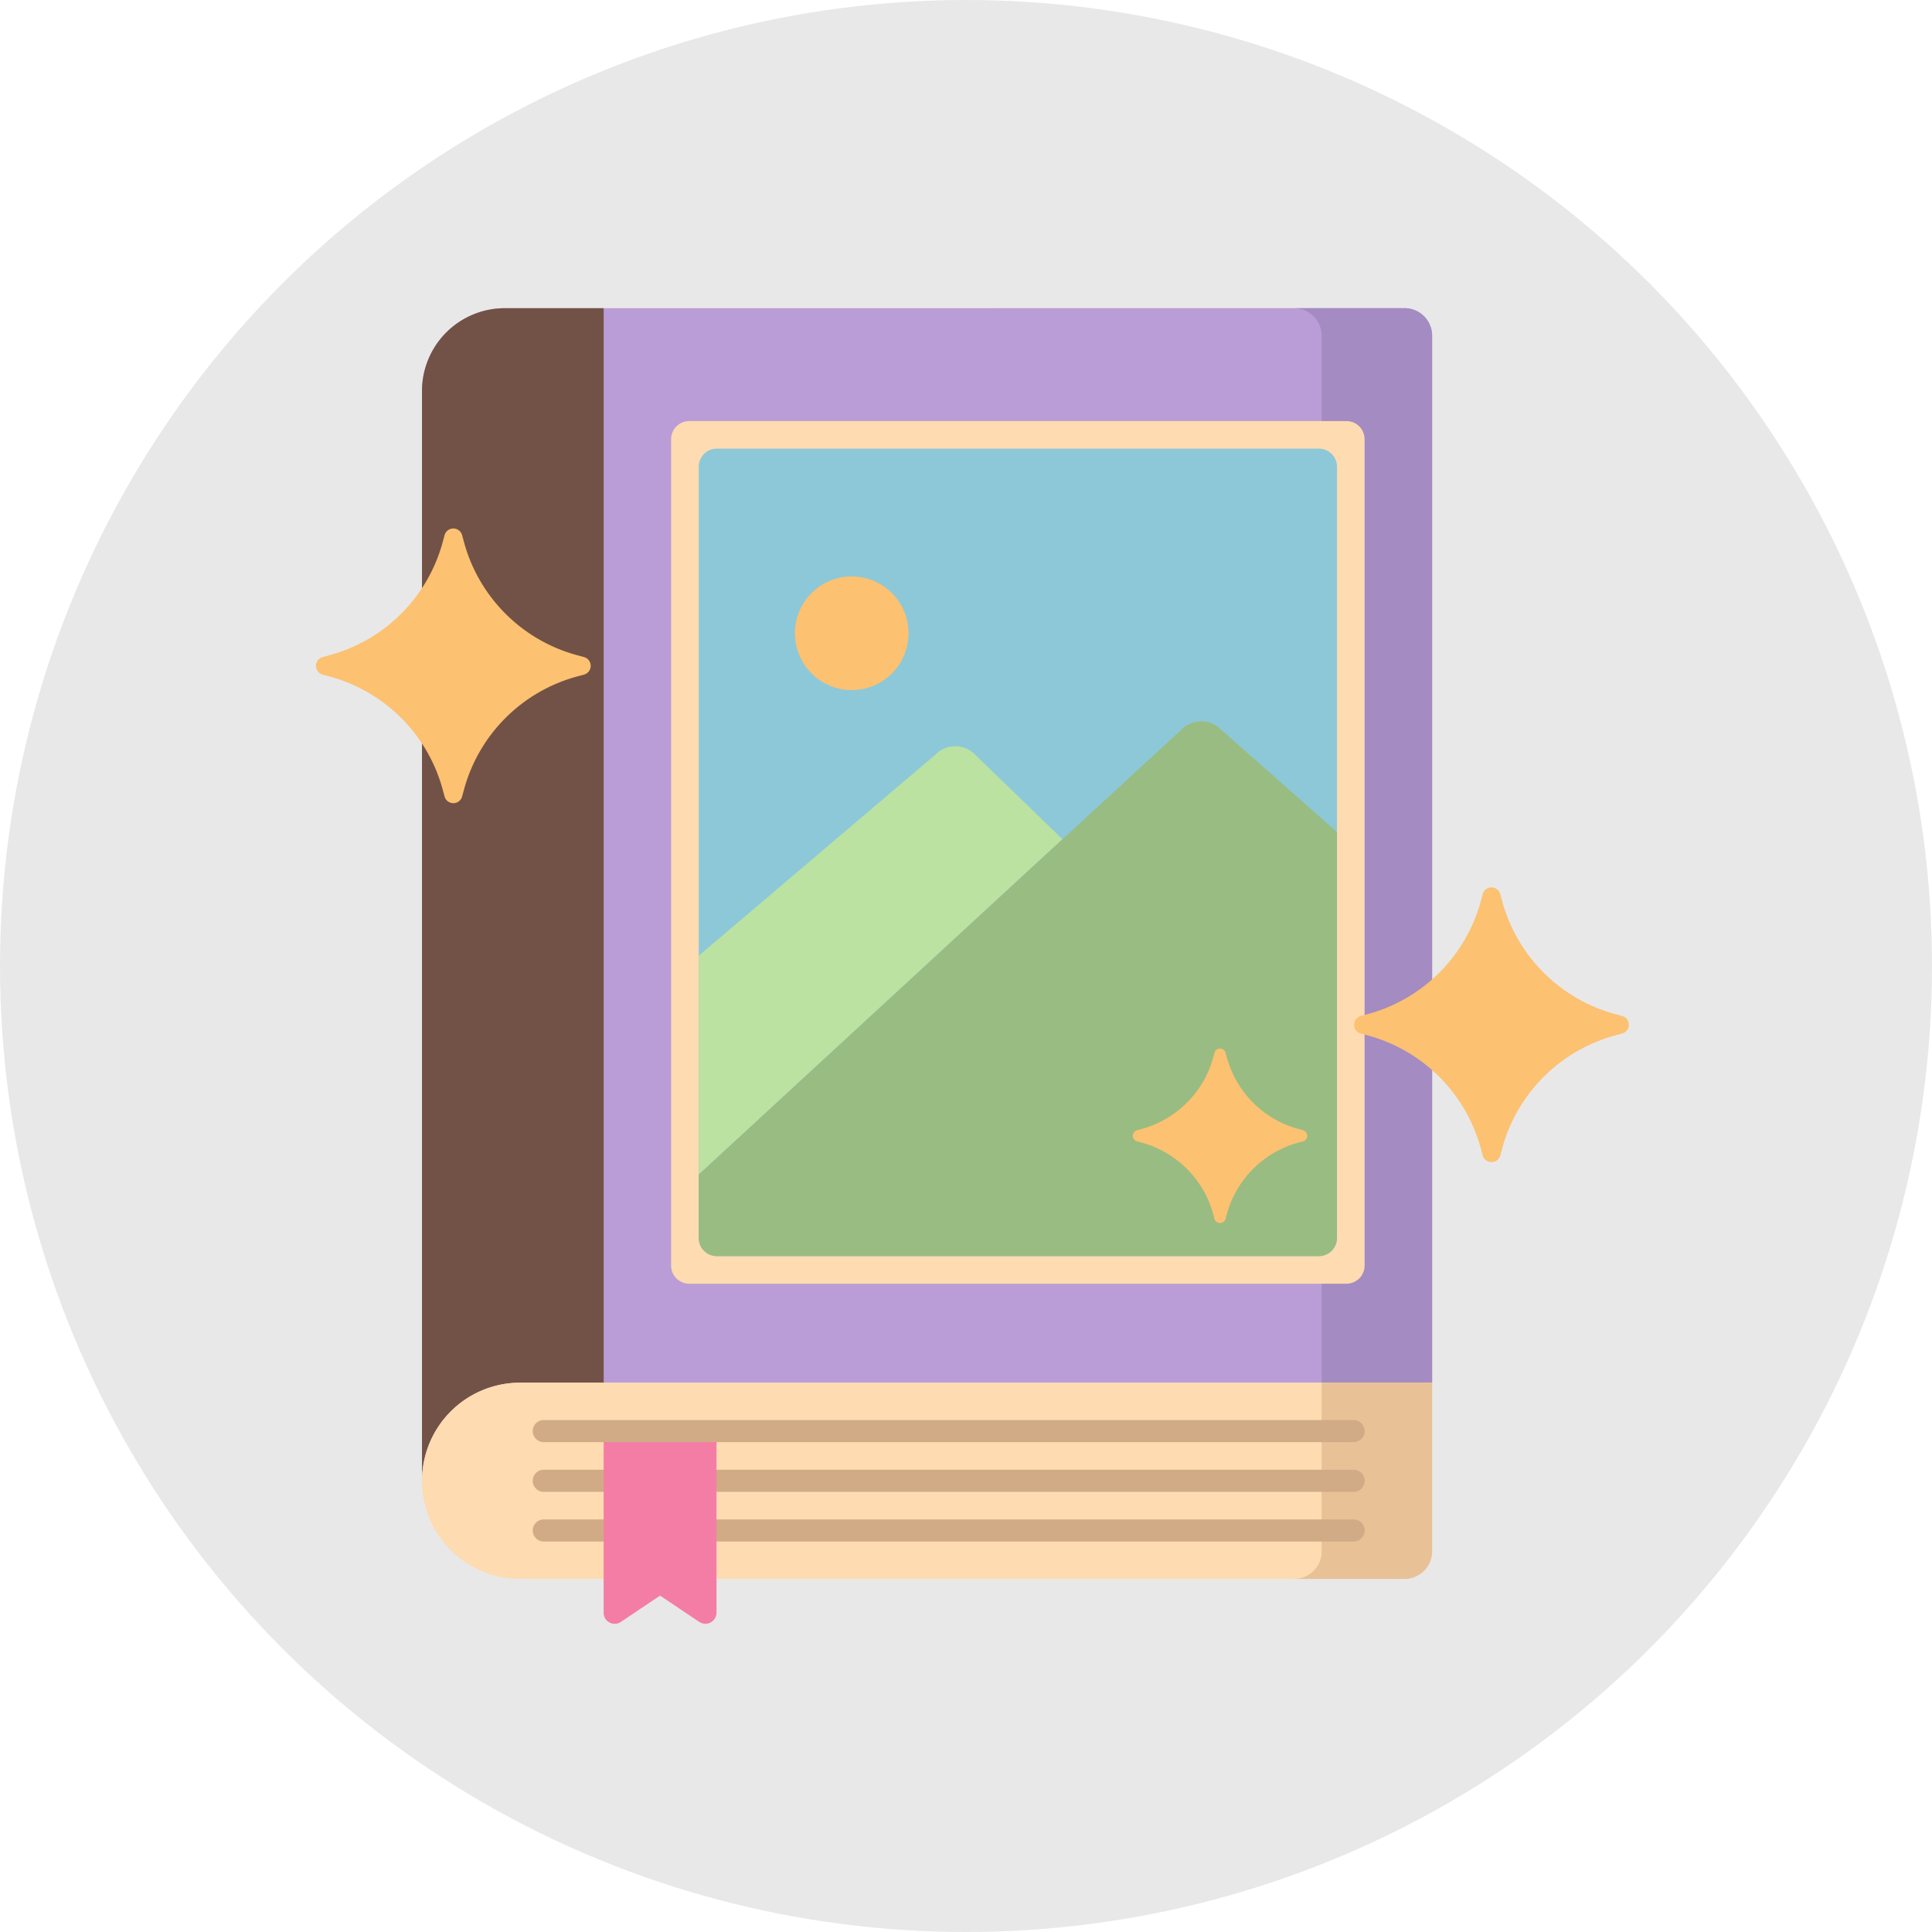 <svg xmlns="http://www.w3.org/2000/svg" width="121" height="121" viewBox="0 0 121 121">
  <g id="Grupo_953275" data-name="Grupo 953275" transform="translate(-487.235 -495)">
    <circle id="Elipse_5498" data-name="Elipse 5498" cx="60.5" cy="60.5" r="60.5" transform="translate(487.235 495)" fill="#e8e8e8"/>
    <g id="cubrir" transform="translate(497.904 505.428)">
      <g id="Grupo_947506" data-name="Grupo 947506" transform="translate(9.119 8.874)">
        <g id="Grupo_947496" data-name="Grupo 947496" transform="translate(6.642 0)">
          <g id="Grupo_947495" data-name="Grupo 947495">
            <g id="Grupo_947494" data-name="Grupo 947494">
              <g id="Grupo_947484" data-name="Grupo 947484" transform="translate(0 0)">
                <path id="Trazado_690856" data-name="Trazado 690856" d="M33.511,8.874a5.188,5.188,0,0,0-5.188,5.188V82.313a6.146,6.146,0,0,1,6.146-6.146H91.586V10.6a1.729,1.729,0,0,0-1.729-1.729Z" transform="translate(-28.323 -8.874)" fill="#ba9dd6"/>
              </g>
              <g id="Grupo_947486" data-name="Grupo 947486" transform="translate(54.617)">
                <g id="Grupo_947485" data-name="Grupo 947485">
                  <path id="Trazado_690857" data-name="Trazado 690857" d="M193.165,8.874h-6.917a1.729,1.729,0,0,1,1.729,1.729V76.168h6.917V10.6a1.729,1.729,0,0,0-1.729-1.729Z" transform="translate(-186.248 -8.874)" fill="#a48bc1"/>
                </g>
              </g>
              <g id="Grupo_947487" data-name="Grupo 947487" transform="translate(0 0)">
                <path id="Trazado_690858" data-name="Trazado 690858" d="M39.7,8.874H33.511a5.188,5.188,0,0,0-5.188,5.188V82.313a6.146,6.146,0,0,1,6.146-6.146H39.7Z" transform="translate(-28.323 -8.874)" fill="#725246"/>
              </g>
              <g id="Grupo_947488" data-name="Grupo 947488" transform="translate(0 67.294)">
                <path id="Trazado_690859" data-name="Trazado 690859" d="M28.323,209.6a6.146,6.146,0,0,0,6.146,6.146H89.857a1.729,1.729,0,0,0,1.729-1.729V203.456H34.469A6.145,6.145,0,0,0,28.323,209.6Z" transform="translate(-28.323 -203.456)" fill="#fedbb0"/>
              </g>
              <g id="Grupo_947489" data-name="Grupo 947489" transform="translate(54.617 67.294)">
                <path id="Trazado_690860" data-name="Trazado 690860" d="M187.977,203.455v10.562a1.729,1.729,0,0,1-1.729,1.729h6.917a1.729,1.729,0,0,0,1.729-1.729V203.455Z" transform="translate(-186.248 -203.455)" fill="#e8c197"/>
              </g>
              <g id="Grupo_947490" data-name="Grupo 947490" transform="translate(6.961 75.86)">
                <path id="Trazado_690861" data-name="Trazado 690861" d="M99.867,229.608H49.144a.692.692,0,1,1,0-1.383H99.867a.692.692,0,0,1,0,1.383Z" transform="translate(-48.452 -228.225)" fill="#d1ab86"/>
              </g>
              <g id="Grupo_947491" data-name="Grupo 947491" transform="translate(6.961 72.748)">
                <path id="Trazado_690862" data-name="Trazado 690862" d="M99.867,220.608H49.144a.692.692,0,1,1,0-1.383H99.867a.692.692,0,0,1,0,1.383Z" transform="translate(-48.452 -219.225)" fill="#d1ab86"/>
              </g>
              <g id="Grupo_947492" data-name="Grupo 947492" transform="translate(11.376 70.327)">
                <path id="Trazado_690863" data-name="Trazado 690863" d="M67.209,224.177l-2.457-1.649-2.457,1.649a.692.692,0,0,1-1.077-.574V212.225h7.068V223.6a.692.692,0,0,1-1.077.574Z" transform="translate(-61.218 -212.225)" fill="#f47da5"/>
              </g>
              <g id="Grupo_947493" data-name="Grupo 947493" transform="translate(6.961 69.635)">
                <path id="Trazado_690864" data-name="Trazado 690864" d="M99.867,211.608H49.144a.692.692,0,1,1,0-1.383H99.867a.692.692,0,0,1,0,1.383Z" transform="translate(-48.452 -210.225)" fill="#d1ab86"/>
              </g>
            </g>
          </g>
        </g>
        <g id="Grupo_947502" data-name="Grupo 947502" transform="translate(22.243 7.07)">
          <g id="Grupo_947497" data-name="Grupo 947497" transform="translate(0)">
            <path id="Trazado_690865" data-name="Trazado 690865" d="M115.733,83.343H74.572a1.136,1.136,0,0,1-1.136-1.136V30.453a1.136,1.136,0,0,1,1.136-1.136h41.161a1.136,1.136,0,0,1,1.136,1.136V82.208A1.136,1.136,0,0,1,115.733,83.343Z" transform="translate(-73.436 -29.317)" fill="#fedbb0"/>
          </g>
          <g id="Grupo_947498" data-name="Grupo 947498" transform="translate(1.729 1.729)">
            <path id="Trazado_690866" data-name="Trazado 690866" d="M117.275,84.885h-37.7a1.136,1.136,0,0,1-1.136-1.136v-48.3a1.136,1.136,0,0,1,1.136-1.136h37.7a1.136,1.136,0,0,1,1.136,1.136v48.3A1.136,1.136,0,0,1,117.275,84.885Z" transform="translate(-78.436 -34.317)" fill="#8dc8d8"/>
          </g>
          <g id="Grupo_947499" data-name="Grupo 947499" transform="translate(1.73 20.374)">
            <path id="Trazado_690867" data-name="Trazado 690867" d="M93.385,88.639l-14.948,12.7v13.7l22.779-21-5.509-5.334a1.73,1.73,0,0,0-2.323-.075Z" transform="translate(-78.437 -88.227)" fill="#bbe2a1"/>
          </g>
          <g id="Grupo_947500" data-name="Grupo 947500" transform="translate(1.73 18.804)">
            <path id="Trazado_690868" data-name="Trazado 690868" d="M108.736,84.148l-30.3,27.932v3.967a1.136,1.136,0,0,0,1.136,1.136h37.7a1.136,1.136,0,0,0,1.136-1.136V90.621l-7.358-6.5a1.729,1.729,0,0,0-2.317.025Z" transform="translate(-78.437 -83.69)" fill="#99bc82"/>
          </g>
          <g id="Grupo_947501" data-name="Grupo 947501" transform="translate(7.754 9.731)">
            <circle id="Elipse_5504" data-name="Elipse 5504" cx="3.558" cy="3.558" r="3.558" fill="#fcc171"/>
          </g>
        </g>
        <g id="Grupo_947503" data-name="Grupo 947503" transform="translate(65.018 36.272)">
          <path id="Trazado_690869" data-name="Trazado 690869" d="M213.492,121.7l.414.112a.57.57,0,0,1,0,1.1l-.414.112a10.07,10.07,0,0,0-7.106,7.106l-.112.414a.57.57,0,0,1-1.1,0l-.112-.414a10.07,10.07,0,0,0-7.106-7.106l-.414-.112a.57.57,0,0,1,0-1.1l.414-.112a10.07,10.07,0,0,0,7.106-7.106l.112-.414a.57.57,0,0,1,1.1,0l.112.414A10.07,10.07,0,0,0,213.492,121.7Z" transform="translate(-197.119 -113.756)" fill="#fcc171"/>
        </g>
        <g id="Grupo_947504" data-name="Grupo 947504" transform="translate(51.161 46.373)">
          <path id="Trazado_690870" data-name="Trazado 690870" d="M167.443,148l.263.071a.362.362,0,0,1,0,.7l-.263.071a6.392,6.392,0,0,0-4.51,4.51l-.071.263a.362.362,0,0,1-.7,0l-.071-.263a6.392,6.392,0,0,0-4.51-4.51l-.263-.071a.362.362,0,0,1,0-.7l.263-.071a6.392,6.392,0,0,0,4.51-4.51l.071-.263a.362.362,0,0,1,.7,0l.071.263A6.391,6.391,0,0,0,167.443,148Z" transform="translate(-157.051 -142.962)" fill="#fcc171"/>
        </g>
        <g id="Grupo_947505" data-name="Grupo 947505" transform="translate(0 13.793)">
          <path id="Trazado_690871" data-name="Trazado 690871" d="M25.492,56.7l.414.112a.57.57,0,0,1,0,1.1l-.414.112a10.07,10.07,0,0,0-7.106,7.106l-.112.414a.57.57,0,0,1-1.1,0l-.112-.414a10.07,10.07,0,0,0-7.106-7.106l-.414-.112a.57.57,0,0,1,0-1.1l.414-.112a10.07,10.07,0,0,0,7.106-7.106l.112-.414a.57.57,0,0,1,1.1,0l.112.414A10.07,10.07,0,0,0,25.492,56.7Z" transform="translate(-9.119 -48.756)" fill="#fcc171"/>
        </g>
      </g>
    </g>
  </g>
</svg>
